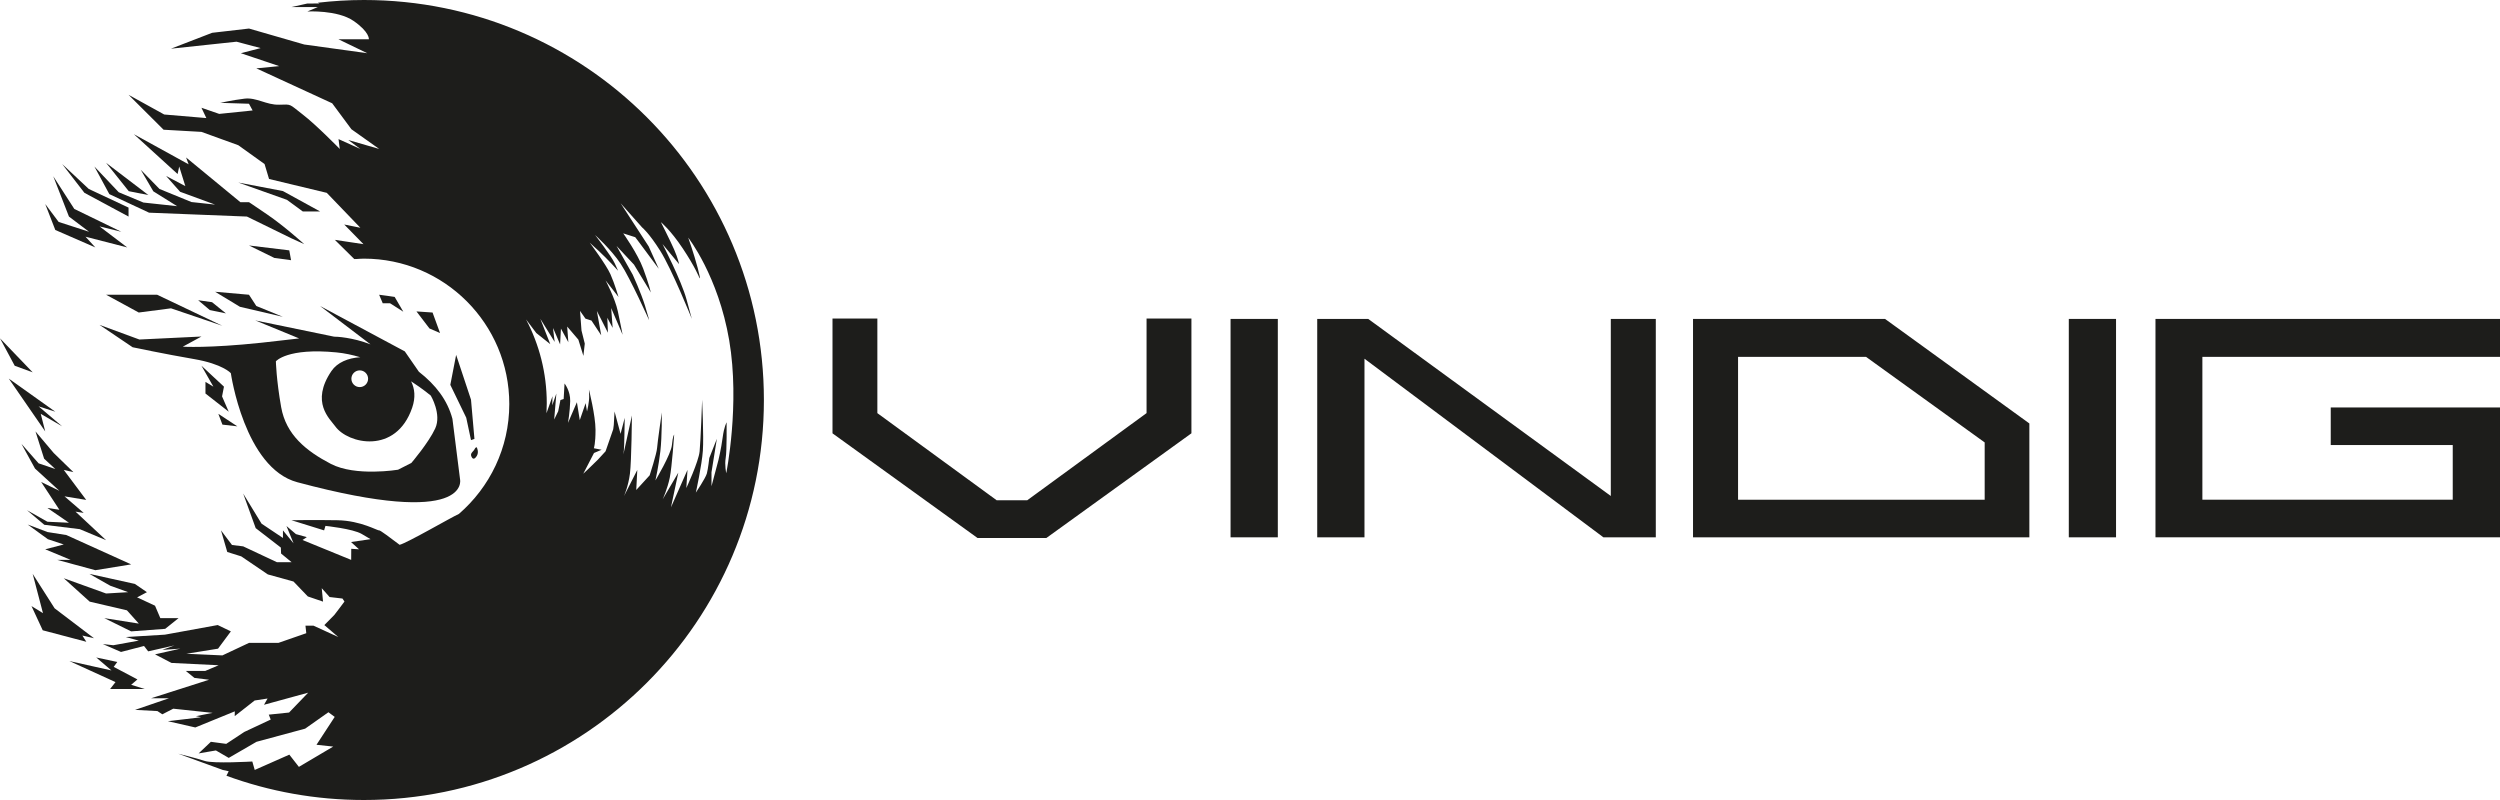 <?xml version="1.0" encoding="utf-8"?>
<!-- Generator: Adobe Illustrator 20.1.0, SVG Export Plug-In . SVG Version: 6.00 Build 0)  -->
<svg version="1.1" id="logos" xmlns="http://www.w3.org/2000/svg" xmlns:xlink="http://www.w3.org/1999/xlink" x="0px" y="0px"
	 viewBox="0 0 125 40" enable-background="new 0 0 125 40" xml:space="preserve">
<g>
	<g>
		<path fill="#1D1D1B" d="M23.561,22.801c0.056,0.15,0.148,0.203,0.276,0c0.128-0.202,0-0.436,0-0.436s-0.064-0.011-0.109,0.095
			C23.682,22.567,23.505,22.652,23.561,22.801z"/>
		<polygon fill="#1D1D1B" points="22.807,17.744 22.516,19.243 23.312,20.885 23.55,22.004 23.722,21.945 23.55,19.983 		"/>
		<polygon fill="#1D1D1B" points="22.002,16.651 21.628,15.626 20.823,15.571 21.473,16.423 		"/>
		<path fill="#1D1D1B" d="M20.166,15.587l-0.433-0.741c0,0-0.731-0.109-0.776-0.109l0.179,0.425h0.364L20.166,15.587z"/>
		<polygon fill="#1D1D1B" points="10.273,19.676 11.436,20.586 11.103,19.82 11.198,19.333 10.074,18.288 10.669,19.333 
			10.273,19.094 		"/>
		<polygon fill="#1D1D1B" points="11.867,21.317 10.917,20.692 11.121,21.231 		"/>
		<polygon fill="#1D1D1B" points="5.305,14.737 6.938,15.626 8.55,15.416 11.117,16.289 7.856,14.737 		"/>
		<polygon fill="#1D1D1B" points="9.908,15.011 10.49,15.503 11.296,15.67 10.602,15.109 		"/>
		<polygon fill="#1D1D1B" points="10.755,14.588 11.997,15.34 14.144,15.841 12.815,15.299 12.449,14.737 		"/>
		<polygon fill="#1D1D1B" points="14.553,13.01 14.464,12.518 12.45,12.274 13.718,12.897 		"/>
		<polygon fill="#1D1D1B" points="11.915,9.127 14.347,9.992 15.138,10.572 16.003,10.572 14.144,9.552 		"/>
		<path fill="#1D1D1B" d="M7.453,10.634l4.894,0.194l2.226,1.089l0.639,0.291c0,0-0.977-0.887-1.853-1.485
			c-0.876-0.598-0.91-0.614-0.91-0.614h-0.43L9.304,7.873l0.128,0.344l-2.74-1.508L8.88,8.701l0.08-0.376l0.306,0.98L8.304,8.798
			l0.702,0.791l1.749,0.641l-1.183-0.128L7.975,9.448l-0.94-0.964l0.631,1.082l1.19,0.743L7.17,10.127L5.936,9.612L4.719,8.325
			l0.747,1.381L7.453,10.634z"/>
		<polygon fill="#1D1D1B" points="7.419,9.753 5.305,8.142 6.437,9.559 		"/>
		<polygon fill="#1D1D1B" points="6.427,10.828 6.427,10.38 4.439,9.448 3.108,8.202 4.22,9.64 		"/>
		<polygon fill="#1D1D1B" points="2.261,10.201 2.765,11.499 4.767,12.372 4.275,11.835 6.362,12.372 4.976,11.32 6.066,11.589 
			3.715,10.447 2.663,8.813 3.447,10.828 4.454,11.589 2.932,11.096 		"/>
		<polygon fill="#1D1D1B" points="1.634,18.617 0,16.916 0.736,18.288 		"/>
		<polygon fill="#1D1D1B" points="2.037,20.692 3.108,21.317 1.929,20.318 2.765,20.586 0.439,18.93 2.261,21.571 		"/>
		<polygon fill="#1D1D1B" points="1.072,22.192 1.751,23.429 2.969,24.541 2.059,24.1 2.969,25.488 2.371,25.398 3.447,26.137 
			2.371,26.087 1.35,25.51 2.216,26.24 3.989,26.458 5.305,27.01 3.775,25.582 4.185,25.645 3.225,24.817 4.311,24.996 
			3.188,23.496 3.671,23.608 2.686,22.65 1.774,21.571 2.206,22.935 2.765,23.451 1.93,23.167 		"/>
		<polygon fill="#1D1D1B" points="4.767,28.51 6.558,28.219 3.317,26.752 2.377,26.603 1.384,26.227 2.394,26.961 3.188,27.223 
			2.261,27.465 3.536,27.995 2.865,27.995 		"/>
		<polygon fill="#1D1D1B" points="2.136,31.514 4.317,32.089 4.118,31.777 4.7,31.912 2.731,30.416 1.634,28.694 2.149,30.658 
			1.574,30.303 		"/>
		<polygon fill="#1D1D1B" points="6.558,31.569 8.259,31.442 8.93,30.906 8.016,30.906 7.751,30.285 6.855,29.868 7.346,29.609 
			6.744,29.196 4.469,28.694 5.513,29.286 6.409,29.609 5.305,29.675 3.188,28.912 4.484,30.082 6.346,30.516 6.941,31.18 
			5.215,30.906 		"/>
		<polygon fill="#1D1D1B" points="4.812,32.874 5.573,33.523 3.469,33.053 5.775,34.105 5.506,34.449 7.229,34.449 6.558,34.239 
			6.871,33.971 5.685,33.344 5.864,33.098 		"/>
		<path fill="#1D1D1B" d="M11.322,38.788C13.465,39.572,15.78,40,18.195,40c11.046,0,20-8.954,20-20c0-11.046-8.954-20-20-20
			c-0.779,0-1.546,0.049-2.302,0.136l0.083,0.038l-0.608,0.002l-0.794,0.177h1.318l-0.527,0.222c0,0,1.502-0.088,2.313,0.471
			c0.811,0.56,0.766,0.918,0.766,0.918h-1.522l1.442,0.697l-3.151-0.436l-2.763-0.798l-1.844,0.213L8.55,2.434l3.278-0.349
			l1.204,0.32l-0.99,0.255l1.918,0.646l-1.144,0.112l3.793,1.746l0.962,1.298l1.388,0.985L17.413,7l0.604,0.448l-1.091-0.493
			l0.062,0.493c0,0-1.161-1.191-1.855-1.726c-0.695-0.535-0.532-0.506-1.174-0.487c-0.642,0.02-1.134-0.377-1.738-0.302
			c-0.604,0.075-1.209,0.209-1.209,0.209l1.437,0.045l0.182,0.336l-1.67,0.172l-0.888-0.307l0.244,0.515L8.21,5.725L6.427,4.74
			l1.752,1.746l1.895,0.108l1.841,0.667l1.313,0.941l0.224,0.746l2.887,0.694l1.679,1.746l-0.806-0.163l0.962,0.983l-1.432-0.216
			l0.974,0.962l0.073-0.008l-0.005,0.007c0.137-0.008,0.272-0.021,0.411-0.021c4.015,0,7.27,3.255,7.27,7.27
			c0,2.197-0.979,4.161-2.519,5.494c-0.364,0.16-2.572,1.445-2.964,1.545c-0.436-0.332-0.982-0.739-1.023-0.722
			c-0.07,0.028-0.906-0.486-2.085-0.507c-1.178-0.021-2.299,0-2.299,0l1.631,0.507l0.067-0.224c0,0,1.371,0.142,1.813,0.403
			c0.442,0.261,0.442,0.261,0.442,0.261l-0.977,0.142l0.4,0.364c-0.13-0.006-0.259-0.014-0.388-0.025l-0.004,0.555l-2.433-0.995
			l0.215-0.143l-0.543-0.151l-0.474-0.405l0.355,0.867l-0.531-0.649v0.38l-1.07-0.716l-0.92-1.507l0.627,1.731l1.258,0.972
			l0.011,0.297l0.525,0.433h-0.734l-1.686-0.791L11.6,27.25l-0.55-0.732l0.313,1.081l0.7,0.22l1.329,0.902l1.283,0.355l0.716,0.746
			l0.761,0.259l-0.065-0.671l0.393,0.442l0.644,0.075l0.099,0.15l-0.254,0.34l-0.253,0.331l-0.499,0.506l0.697,0.597l-1.24-0.568
			l-0.401,0.001l0.041,0.376l-1.39,0.483h-1.471L11.12,32.77l-1.801-0.082l1.582-0.254l0.642-0.865l-0.657-0.317l-2.641,0.481
			l-1.955,0.119l0.651,0.179l-1.274,0.231l-0.526-0.059l0.91,0.395l1.15-0.299l0.209,0.269l1.313-0.298l-0.606,0.224l0.903-0.062
			l-1.268,0.286l0.823,0.429l2.358,0.116l-0.673,0.285h-0.97l0.433,0.348l0.731,0.091l-2.895,0.925h0.895l-1.701,0.582l1.119,0.06
			l0.244,0.162l0.547-0.281l1.97,0.209l-0.835,0.164l0.256,0.056L8.393,36.06l1.373,0.313l1.974-0.806l-0.004,0.239l0.996-0.781
			l0.646-0.099l-0.179,0.313l2.209-0.605l-0.955,0.993l-1.015,0.105l0.097,0.246l-1.321,0.619l-0.903,0.596l-0.768-0.103
			L9.93,37.671l0.865-0.149l0.642,0.373l1.388-0.805l2.432-0.657l1.164-0.821l0.314,0.233l-0.911,1.394l0.836,0.09l-1.716,1.015
			l-0.478-0.612l-1.73,0.765l-0.121-0.422c0,0-1.943,0.115-2.373-0.027c-0.431-0.143-1.331-0.362-1.331-0.362l2.227,0.811
			l0.297,0.065L11.322,38.788z M26.814,16.651l0.699,0.556l-0.498-1.268l0.718,1.157c-0.043-0.353-0.081-0.672-0.083-0.69
			c-0.003-0.039,0.355,0.814,0.355,0.814l0.042-0.791l0.37,0.682l-0.058-0.783l0.559,0.654l0.252,0.813l0.069-0.613l-0.164-0.657
			l-0.073-0.98l0.271,0.387l0.3,0.096l0.489,0.738l-0.219-1.218l0.553,1.088l-0.03-0.747l0.267,0.505l-0.074-0.992l0.572,1.336
			c0,0-0.103-0.531-0.24-1.177c-0.138-0.646-0.613-1.543-0.613-1.543l0.648,0.831c0,0-0.189-0.655-0.404-1.138
			c-0.215-0.483-1.036-1.577-1.036-1.577s0,0,0.439,0.401c0.437,0.4,0.98,1.003,0.98,1.003s0,0-0.167-0.368
			c-0.168-0.368-0.986-1.423-0.986-1.423s0.806,0.727,1.28,1.44c0.475,0.713,1.423,2.822,1.423,2.822s-0.006-0.079-0.208-0.733
			c-0.202-0.654-0.612-1.543-0.612-1.543l-0.809-1.436l0.873,0.933l0.843,1.394c0,0-0.095-0.426-0.382-1.192
			c-0.286-0.767-0.999-1.764-0.999-1.764l0.601,0.192c0,0,0,0,0.197,0.261c0.198,0.261,0.979,1.318,0.979,1.318l-0.504-1.118
			l-1.402-2.156l1.076,1.209c0,0,0.325,0.251,0.903,1.166c0.578,0.915,1.58,3.401,1.58,3.401s0,0-0.264-0.965
			c-0.263-0.965-1.201-2.772-1.201-2.772l0.827,1.002c0,0-0.047-0.272-0.247-0.731c-0.2-0.457-0.662-1.368-0.662-1.368
			s0.474,0.384,1.091,1.31c0.617,0.926,0.823,1.449,0.823,1.449s0.121,0.267-0.073-0.467c-0.195-0.734-0.475-1.518-0.475-1.518
			s1.503,1.919,2.05,5.134c0.547,3.216-0.148,6.646-0.148,6.646s-0.09-0.409-0.027-0.768c0.062-0.359,0.045-1.776,0.045-1.776
			s-0.125,0.206-0.198,0.763c-0.073,0.556-0.209,1.118-0.209,1.118l-0.348,1.313l-0.001-0.696l0.269-1.676L35.465,22.9
			c0,0-0.061,0.543-0.121,0.77c-0.059,0.228-0.552,0.961-0.552,0.961s0.304-1.388,0.352-2.101c0.048-0.713-0.037-2.545-0.037-2.545
			s-0.074,2.067-0.126,2.583c-0.05,0.516-0.665,1.835-0.665,1.835l0.059-0.91l-0.827,1.874l0.367-1.735l-0.78,1.332
			c0,0,0.241-0.53,0.353-1.077c0.112-0.547,0.221-2.157,0.221-2.157s-0.072,0.058-0.113,0.521c-0.042,0.462-0.824,1.769-0.824,1.769
			s0.162-0.721,0.247-1.463c0.084-0.742,0.072-1.936,0.072-1.936s-0.219,1.501-0.237,1.778c-0.018,0.277-0.37,1.366-0.37,1.366
			l-0.672,0.734l0.053-1.002l-0.667,1.31c0,0,0.218-0.489,0.299-1.125c0.079-0.636,0.1-2.91,0.1-2.91l-0.428,1.949
			c0,0,0,0,0.024-0.199c0.023-0.199,0.043-1.632,0.043-1.632l-0.208,0.803l-0.301-1.119c0,0-0.009,0.21-0.038,0.673
			c-0.004,0.057-0.015,0.134-0.029,0.218l-0.382,1.1l-0.383,0.417c-0.332,0.335-0.731,0.704-0.731,0.704l0.536-1.037l0.38-0.161
			l-0.388-0.076c0,0,0.086-0.217,0.084-0.926c-0.002-0.708-0.329-2.01-0.329-2.01s0,0,0.011,0.314
			c0.011,0.314-0.107,0.782-0.107,0.782l-0.069-0.415l-0.293,0.849l-0.144-0.895L28.4,21.144c0,0,0.098-0.573,0.11-1.086
			c0.013-0.513-0.283-0.884-0.283-0.884l-0.044,0.777l-0.162,0.052l-0.111,0.56l-0.201,0.413l0.109-1.299l-0.207,0.589l0.014-0.456
			l-0.301,0.852c0.009-0.165,0.014-0.331,0.014-0.498c0-1.513-0.375-2.938-1.035-4.192L26.814,16.651z"/>
		<path fill="#1D1D1B" d="M18.526,17.219c-0.885-0.347-1.71-0.391-1.822-0.386l-3.939-0.812l2.192,0.9
			c-0.556,0.06-1.171,0.14-1.884,0.215c-2.681,0.283-3.934,0.198-3.934,0.198l0.934-0.508L6.97,16.976l-1.994-0.732l1.656,1.119
			c0,0,1.615,0.341,3.061,0.589c1.446,0.247,1.849,0.706,1.849,0.706s0.68,4.745,3.322,5.453c8.686,2.328,8.14-0.134,8.14-0.134
			l-0.383-3.037c-0.25-0.932-0.828-1.692-1.677-2.353l-0.704-1.018L16.003,15.3L18.526,17.219z M18.405,18.937
			c0,0.23-0.187,0.418-0.418,0.418c-0.231,0-0.418-0.187-0.418-0.418c0-0.231,0.187-0.418,0.418-0.418
			C18.218,18.519,18.405,18.707,18.405,18.937z M20.609,20.386c0.175-0.51,0.131-0.953-0.054-1.32
			c0.608,0.394,0.984,0.714,0.984,0.714s0.552,0.925,0.222,1.642c-0.33,0.717-1.194,1.726-1.194,1.726l-0.666,0.338
			c0,0-2.123,0.353-3.361-0.293c-1.238-0.646-2.239-1.458-2.482-2.835c-0.244-1.377-0.264-2.293-0.264-2.293
			s0.567-0.686,3.034-0.445c0.405,0.04,0.802,0.127,1.185,0.241c-0.603,0.036-1.147,0.258-1.44,0.689
			c-1.063,1.567-0.076,2.396,0.19,2.767C17.391,22.192,19.798,22.749,20.609,20.386z"/>
		<rect x="61.528" y="15.946" fill="#1D1D1B" width="2.363" height="10.92"/>
		<polygon fill="#1D1D1B" points="80.54,24.799 68.411,15.946 65.861,15.946 65.861,26.865 68.224,26.865 68.224,17.936 
			80.169,26.865 82.79,26.865 82.79,15.946 80.54,15.946 		"/>
		<path fill="#1D1D1B" d="M84.651,26.865h16.817v-5.692l-7.218-5.228h-9.599V26.865z M86.903,17.843h6.398l5.933,4.279v2.864H86.903
			V17.843z"/>
		<rect x="103.44" y="15.946" fill="#1D1D1B" width="2.362" height="10.92"/>
		<polygon fill="#1D1D1B" points="125,17.843 125,15.946 107.774,15.946 107.774,26.865 125,26.865 125,20.373 116.537,20.373 
			116.537,22.252 122.637,22.252 122.637,24.985 110.119,24.985 110.119,17.843 		"/>
		<polygon fill="#1D1D1B" points="59.571,15.926 57.328,15.926 57.328,20.655 51.366,25.01 51.367,25.012 49.83,25.012 
			49.831,25.012 43.868,20.657 43.868,15.928 41.625,15.928 41.625,21.667 48.871,26.896 48.871,26.9 48.876,26.9 48.877,26.9 
			48.878,26.9 52.318,26.9 52.318,26.897 52.319,26.899 59.571,21.665 		"/>
	</g>
	<rect x="0" y="0" fill="none" width="125" height="40"/>
</g>
</svg>
